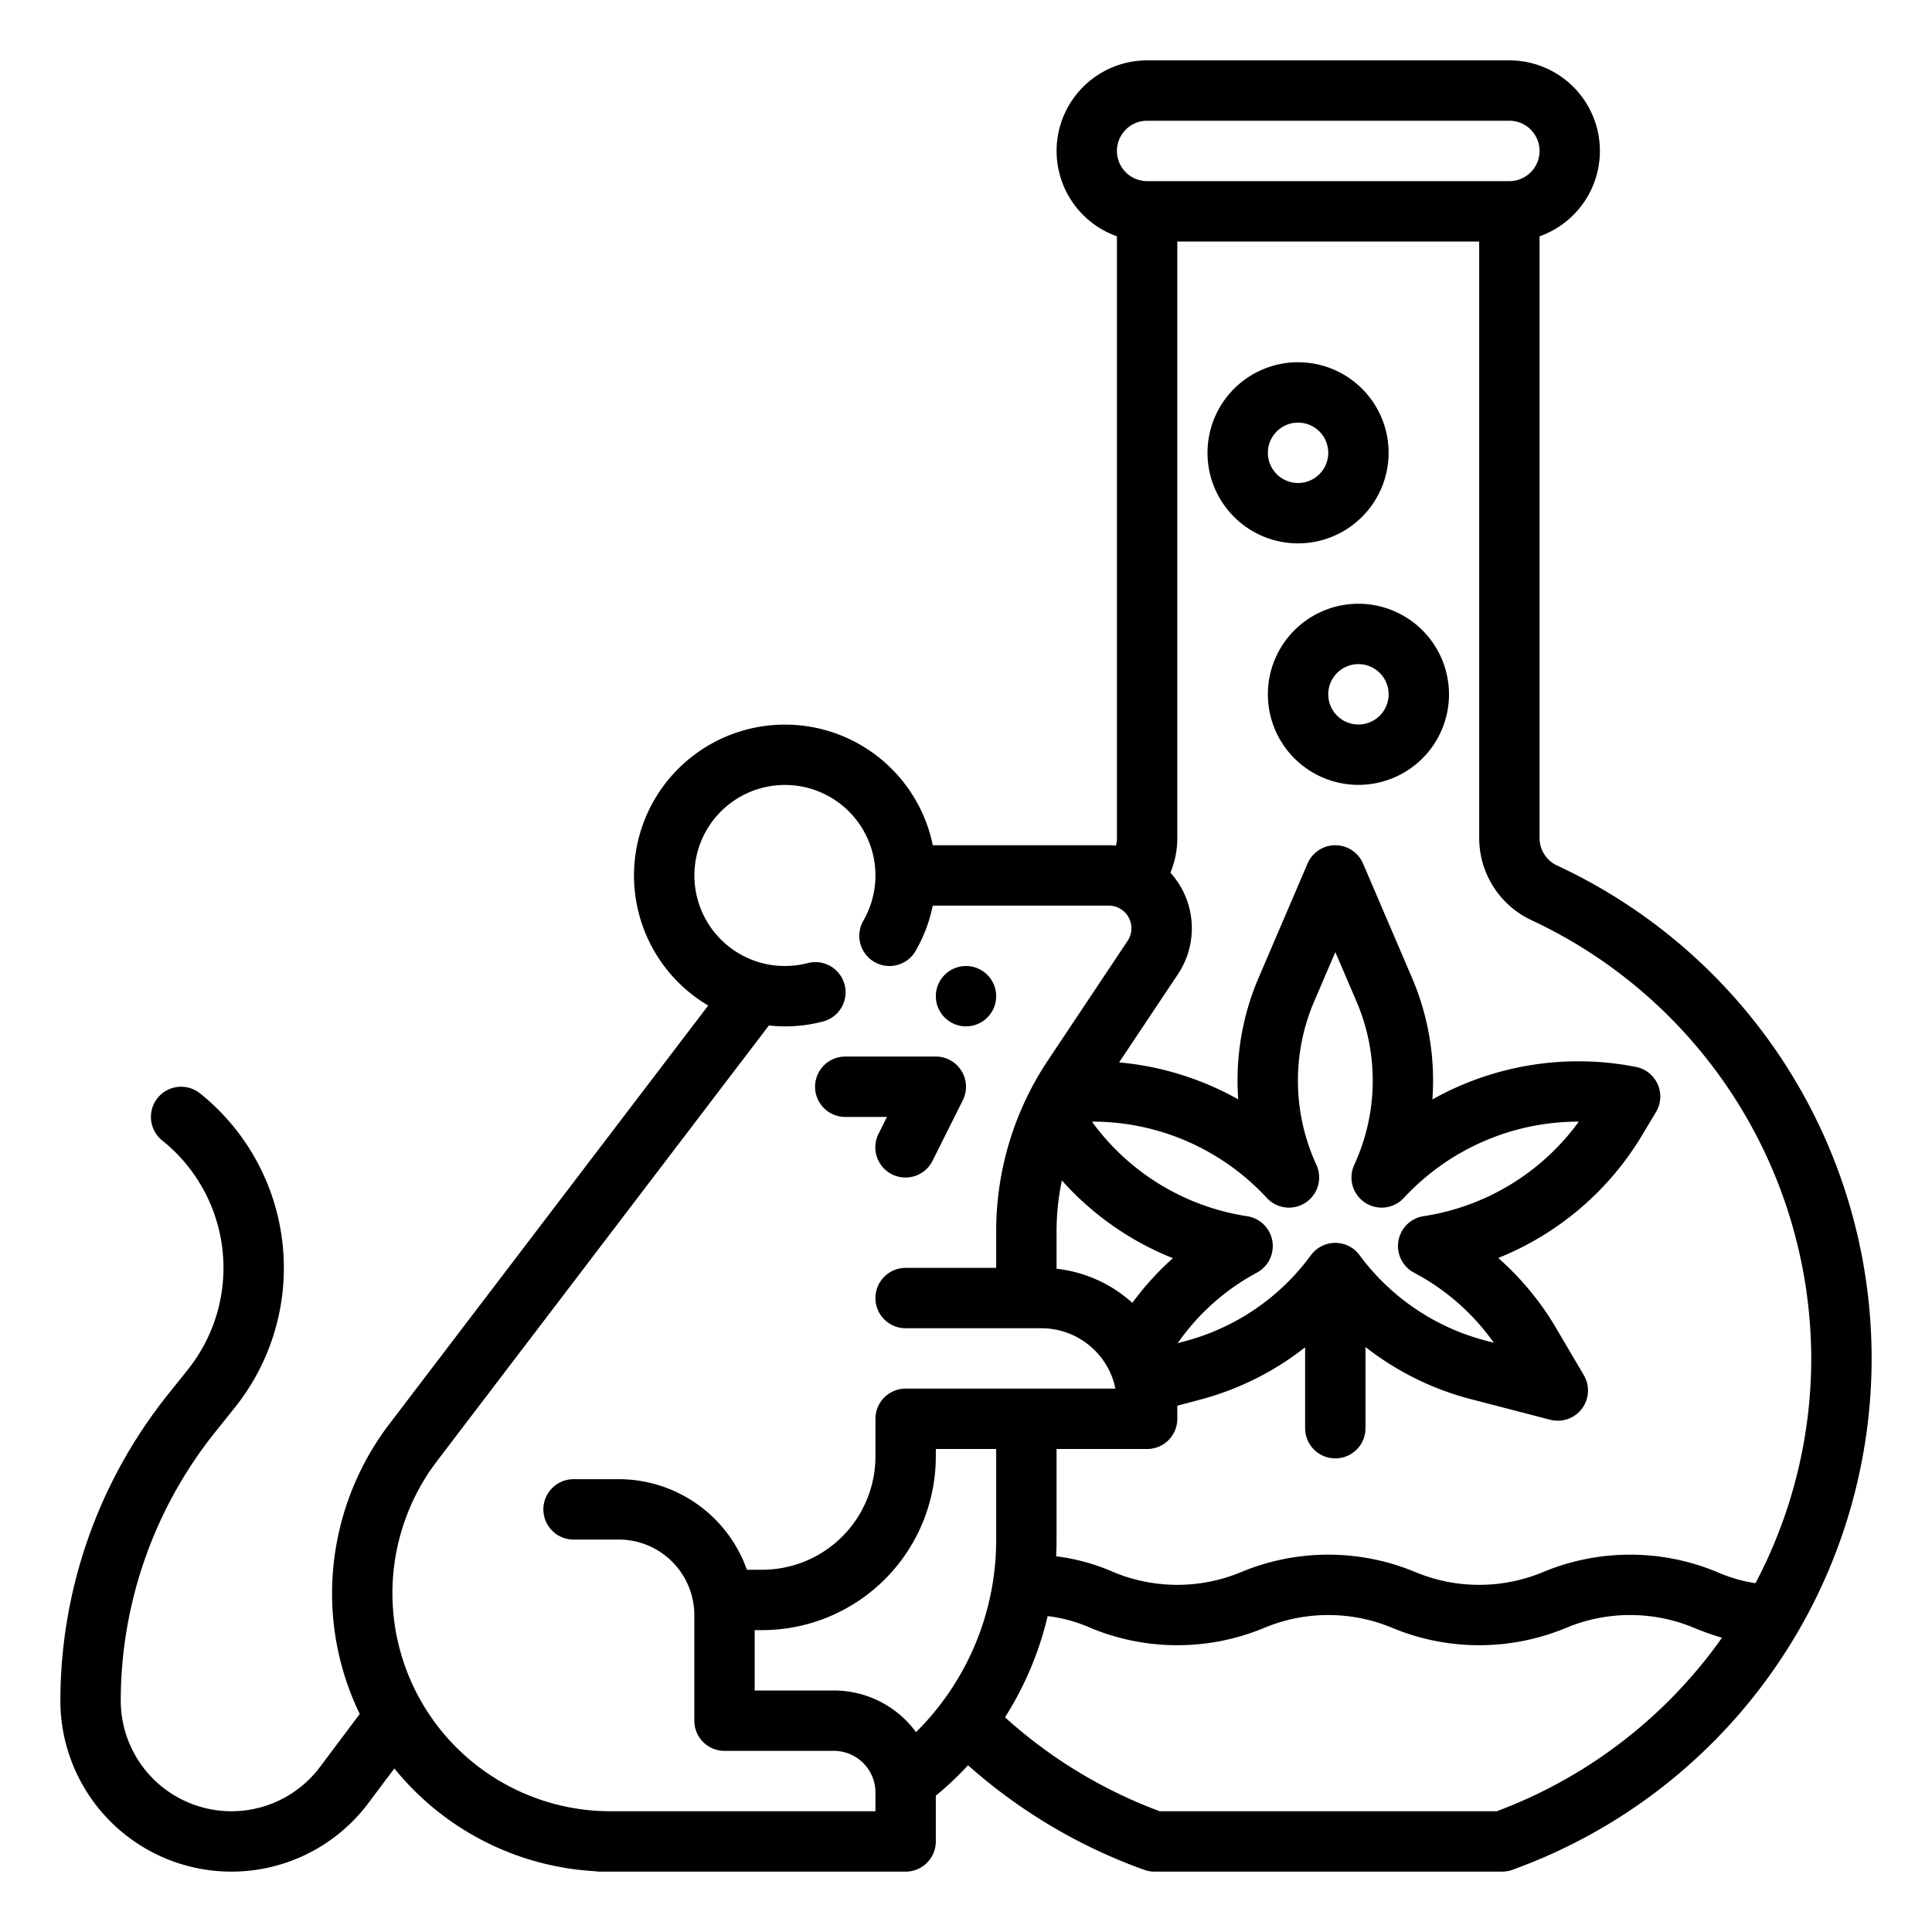 <?xml version="1.0"?>
<svg xmlns="http://www.w3.org/2000/svg" viewBox="0 0 512 512" width="512" height="512"><g id="outline"><path d="M472.764,281.542a144.257,144.257,0,0,0-60.159-52.193A8,8,0,0,1,408,222.113V62.624A24,24,0,0,0,400,16H304a24,24,0,0,0-8,46.624V222.113a8.028,8.028,0,0,1-.256,1.979c-.63-.055-1.263-.092-1.9-.092H247.2a40,40,0,1,0-59.52,42.475L103.1,377.486A74.209,74.209,0,0,0,88,422.208a73.316,73.316,0,0,0,7.333,32.015L84.8,468.267a29.334,29.334,0,0,1-52.8-17.6,114.038,114.038,0,0,1,24.9-70.986L62.247,373A59.224,59.224,0,0,0,53,289.753a8,8,0,0,0-10,12.494A43.226,43.226,0,0,1,49.753,363l-5.346,6.683A130.1,130.1,0,0,0,16,450.667a45.333,45.333,0,0,0,81.6,27.2l6.91-9.214a73.7,73.7,0,0,0,53.128,27.233A8.145,8.145,0,0,0,159,496h81a8,8,0,0,0,8-8V475.884a88.8,88.8,0,0,0,8.545-8.067,143.018,143.018,0,0,0,46.68,27.71,8,8,0,0,0,2.71.473h92.13a8,8,0,0,0,2.71-.473,144.062,144.062,0,0,0,71.989-213.985ZM480,360a127.649,127.649,0,0,1-14.784,59.566,40.222,40.222,0,0,1-10.243-2.994,59.99,59.99,0,0,0-45.941,0,44,44,0,0,1-34.055,0,59.995,59.995,0,0,0-45.943,0,44.018,44.018,0,0,1-34.061,0,54.118,54.118,0,0,0-15.089-4.136c.074-1.473.116-2.951.116-4.436V384h24a8,8,0,0,0,8-8v-3.47l6.3-1.677a76.506,76.506,0,0,0,27.572-13.809v21.443a8,8,0,0,0,16,0V356.98a76.484,76.484,0,0,0,27.884,13.8l21.074,5.466a8,8,0,0,0,8.9-11.8l-7.348-12.493a76.3,76.3,0,0,0-15.336-18.579,78.434,78.434,0,0,0,38.131-32.536l3.678-6.13a8,8,0,0,0-5.291-11.961,79.1,79.1,0,0,0-53.966,8.618,69.211,69.211,0,0,0-5.4-32.241l-12.977-30.278a8,8,0,0,0-14.706,0l-12.976,30.278a69.208,69.208,0,0,0-5.4,32.212,79.125,79.125,0,0,0-31.56-9.791L312.146,258.2a21.946,21.946,0,0,0-1.97-26.926A24,24,0,0,0,312,222.113V64h80V222.113a24.049,24.049,0,0,0,13.865,21.746A128.508,128.508,0,0,1,480,360ZM242.757,459.035A26.978,26.978,0,0,0,221,448H200V432h2a46.053,46.053,0,0,0,46-46v-2h16v24A71.753,71.753,0,0,1,242.757,459.035Zm106.1-150.352a53.294,53.294,0,0,1-.605-43.253l5.623-13.121L359.5,265.43a53.294,53.294,0,0,1-.606,43.253,8,8,0,0,0,13.151,8.768,63.074,63.074,0,0,1,46.259-20.21h.1A62.482,62.482,0,0,1,377.26,322.3a8,8,0,0,0-2.52,14.978,60.429,60.429,0,0,1,21.124,18.556l-2.091-.543A60.605,60.605,0,0,1,360.3,332.632a8,8,0,0,0-6.441-3.255h-.014a8,8,0,0,0-6.443,3.277,60.629,60.629,0,0,1-33.221,22.738l-2.075.552a60.413,60.413,0,0,1,20.979-18.679,8,8,0,0,0-2.57-14.955,62.461,62.461,0,0,1-41.143-25.069,62.878,62.878,0,0,1,46.328,20.21,8,8,0,0,0,13.151-8.768ZM280,326.348a65.927,65.927,0,0,1,1.406-13.52,78.289,78.289,0,0,0,29.428,20.606,76.3,76.3,0,0,0-10.752,11.833A35.866,35.866,0,0,0,280,336.228ZM304,32h96a8,8,0,0,1,0,16H304a8,8,0,0,1,0-16ZM232,480H161.792a57.792,57.792,0,0,1-45.97-92.816l87.94-115.421a39.551,39.551,0,0,0,14.232-1.024,8,8,0,1,0-3.988-15.494,24.355,24.355,0,0,1-11.7.075c-.022-.006-.042-.015-.063-.02a23.991,23.991,0,1,1,26.553-11.306,8,8,0,1,0,13.85,8.012A39.883,39.883,0,0,0,247.188,240h46.653a6,6,0,0,1,4.992,9.328L277.74,280.969A81.543,81.543,0,0,0,264,326.348V336H240a8,8,0,0,0,0,16h36a20.035,20.035,0,0,1,19.6,16H240a8,8,0,0,0-8,8v10a30.034,30.034,0,0,1-30,30h-4.064A36.057,36.057,0,0,0,164,392H152a8,8,0,0,0,0,16h12a20.023,20.023,0,0,1,20,20v28a8,8,0,0,0,8,8h29a11.013,11.013,0,0,1,11,11Zm164.648,0h-89.3a127.161,127.161,0,0,1-41.008-24.892,87.5,87.5,0,0,0,11.3-26.824,39.15,39.15,0,0,1,11.391,3.144,60,60,0,0,0,45.946,0,44.011,44.011,0,0,1,34.058,0,59.99,59.99,0,0,0,45.941,0,44,44,0,0,1,34.055,0,72.044,72.044,0,0,0,7.311,2.59A127.851,127.851,0,0,1,396.648,480Z"/><circle cx="256" cy="264" r="8"/><path d="M224,296h11.056l-2.211,4.422a8,8,0,1,0,14.31,7.156l8-16A8,8,0,0,0,248,280H224a8,8,0,0,0,0,16Z"/><path d="M360,160a24,24,0,1,0,24,24A24.027,24.027,0,0,0,360,160Zm0,32a8,8,0,1,1,8-8A8.009,8.009,0,0,1,360,192Z"/><path d="M368,120a24,24,0,1,0-24,24A24.027,24.027,0,0,0,368,120Zm-32,0a8,8,0,1,1,8,8A8.009,8.009,0,0,1,336,120Z"/></g></svg>
